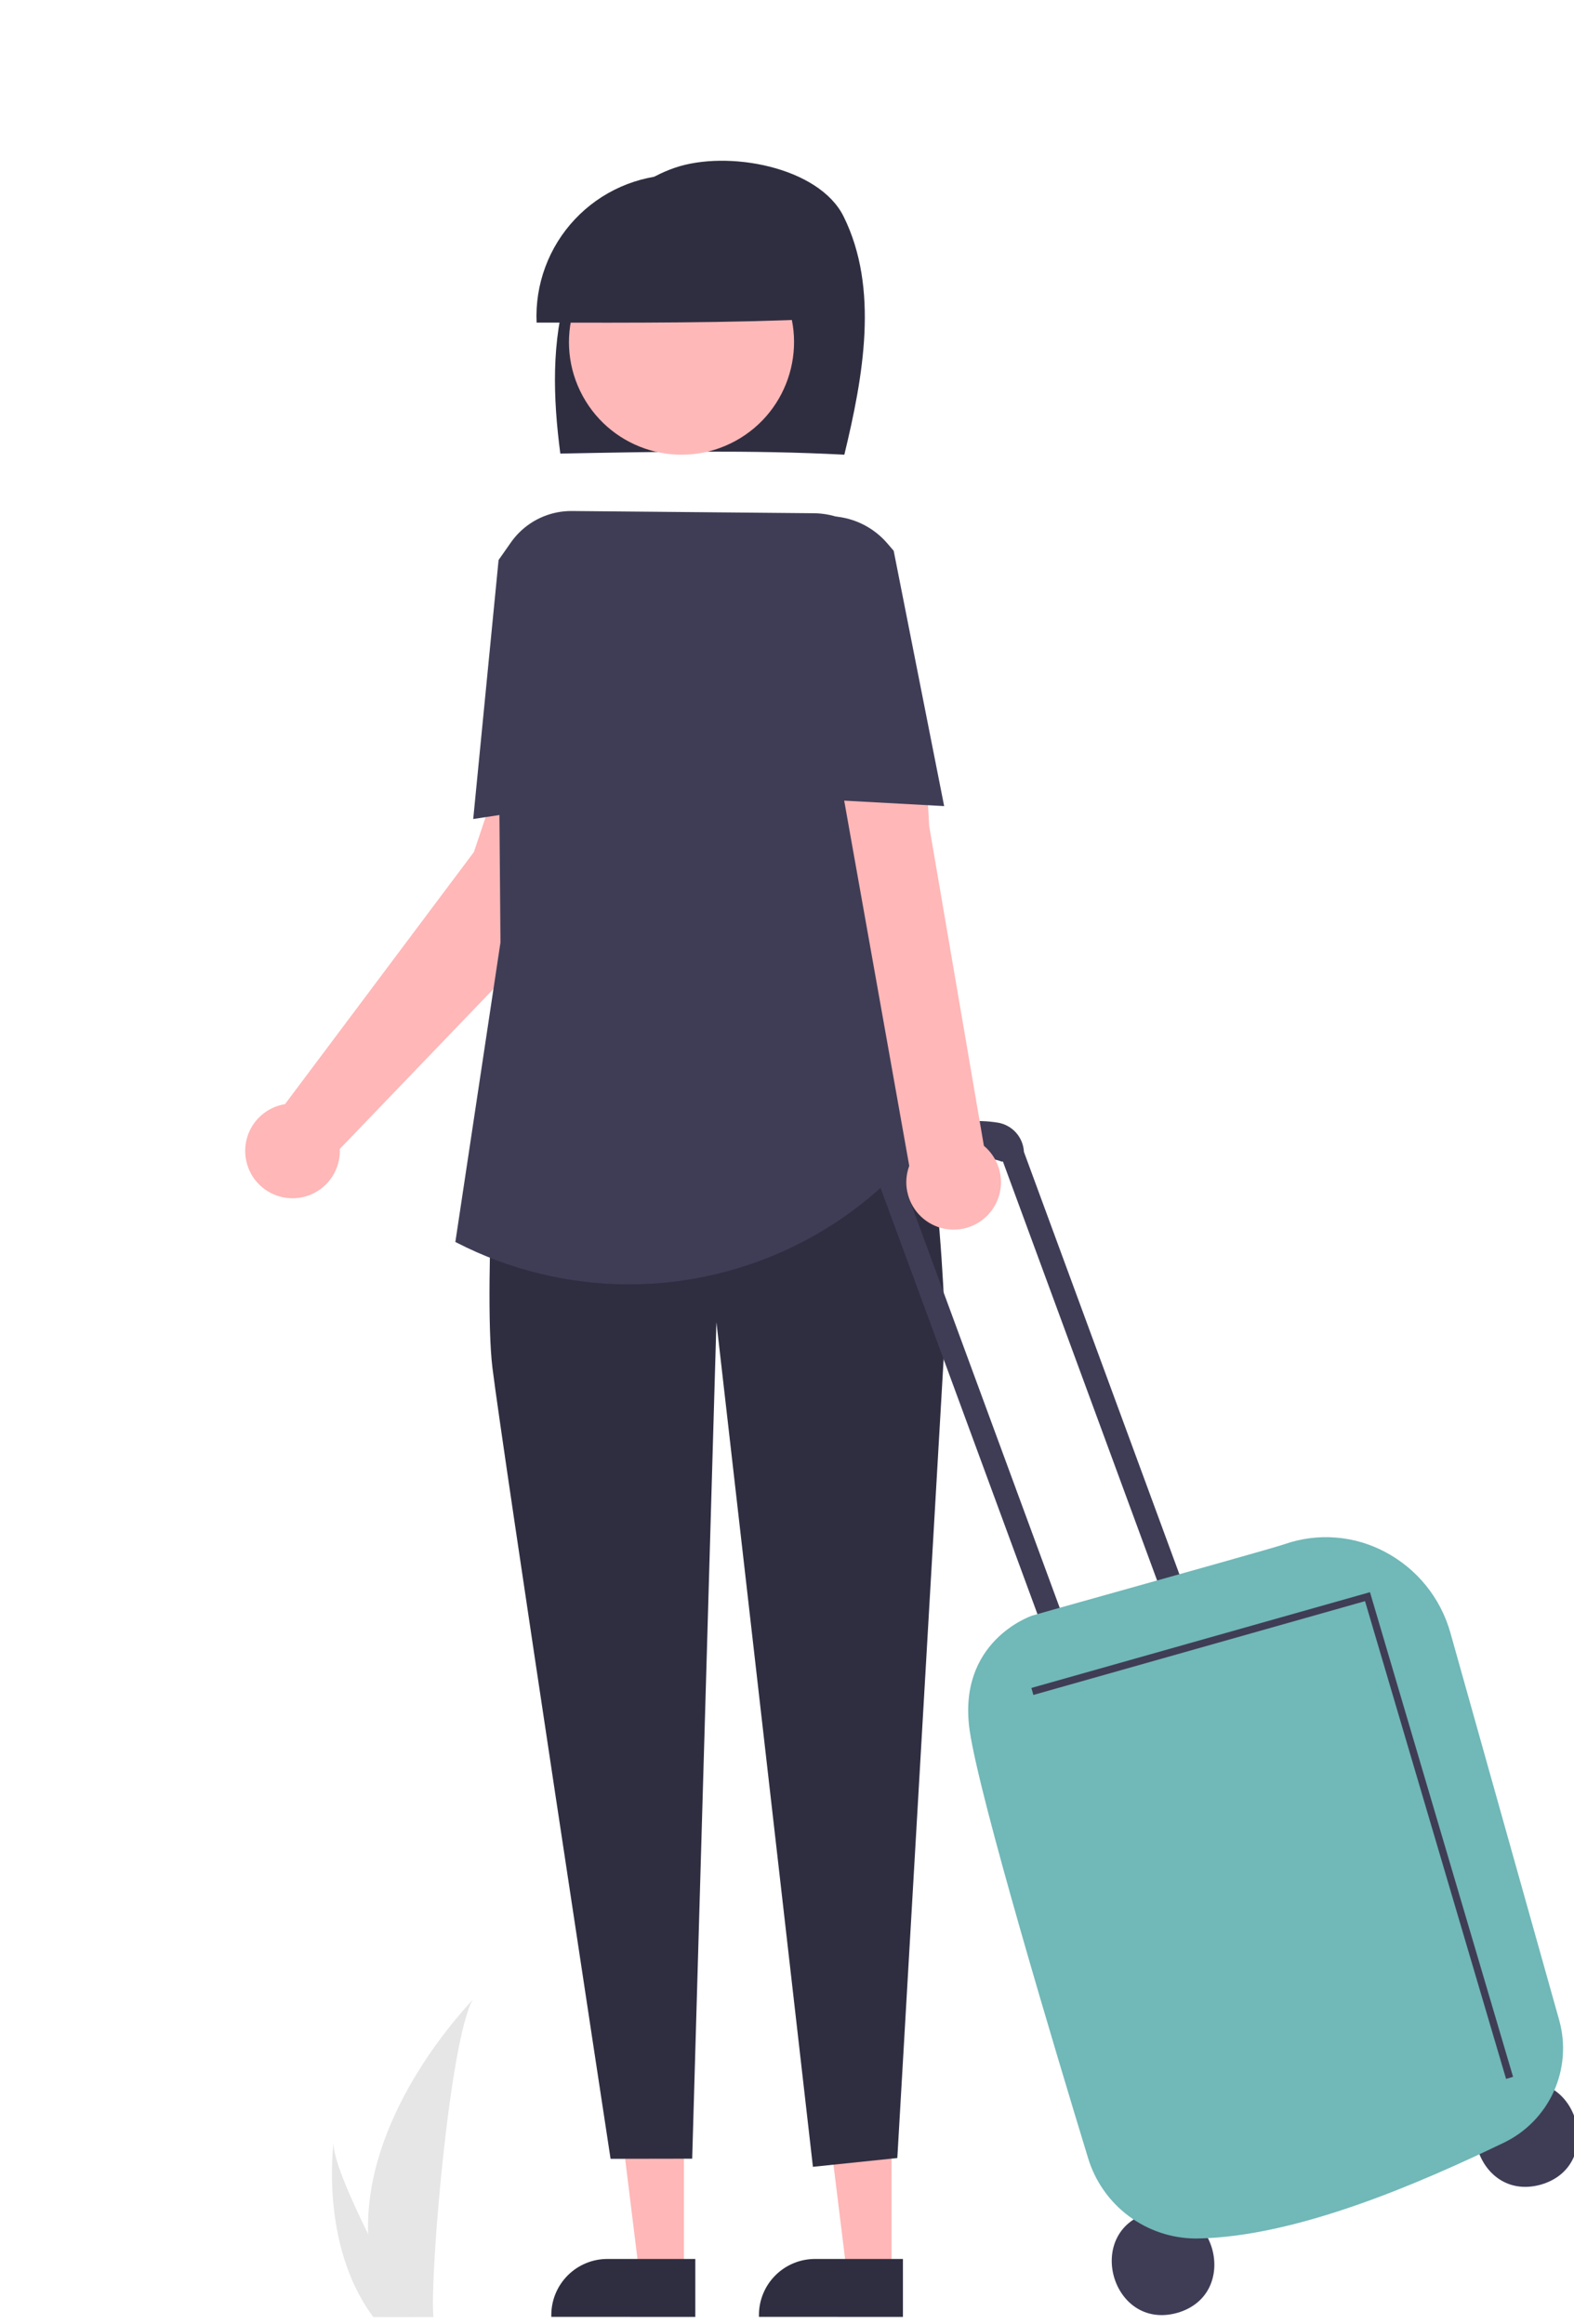 <svg width="147" height="217" viewBox="0 0 147 217" fill="none" xmlns="http://www.w3.org/2000/svg">
<g clip-path="url(#clip0_3736_656)">
<path d="M34.377 208.579C34.446 211.151 34.877 213.699 35.656 216.15C35.673 216.207 35.693 216.263 35.711 216.32H40.484C40.479 216.269 40.474 216.212 40.469 216.15C40.151 212.49 41.969 190.481 44.162 186.672C43.97 186.981 34.007 196.95 34.377 208.579Z" fill="#E6E6E6"/>
<path d="M34.736 216.15C34.776 216.207 34.817 216.264 34.86 216.32H38.44C38.413 216.272 38.382 216.215 38.345 216.15C37.754 215.083 36.003 211.89 34.378 208.58C32.632 205.022 31.029 201.33 31.164 199.994C31.123 200.295 29.914 209.483 34.736 216.15Z" fill="#E6E6E6"/>
<path d="M53.392 84.725L52.852 74.606L47.409 70.182L44.256 79.552L26.619 103.084C25.786 103.218 25.008 103.588 24.377 104.15C23.747 104.712 23.291 105.443 23.063 106.257C22.835 107.07 22.844 107.932 23.09 108.74C23.337 109.548 23.809 110.269 24.452 110.817C25.095 111.365 25.881 111.717 26.717 111.832C27.554 111.947 28.406 111.819 29.173 111.465C29.939 111.111 30.588 110.544 31.043 109.832C31.498 109.121 31.739 108.293 31.739 107.448C31.739 107.389 31.732 107.331 31.73 107.272L53.392 84.725Z" fill="#FFB7B7"/>
<path d="M63.874 212.264L59.703 212.264L57.719 196.17L63.874 196.17L63.874 212.264Z" fill="#FFB7B7"/>
<path d="M64.936 216.308L51.488 216.307V216.137C51.488 214.748 52.04 213.416 53.022 212.434C54.003 211.452 55.334 210.9 56.723 210.9L64.937 210.901L64.936 216.308Z" fill="#2F2E41"/>
<path d="M83.264 212.264L79.094 212.264L77.109 196.17L83.265 196.17L83.264 212.264Z" fill="#FFB7B7"/>
<path d="M84.327 216.308L70.879 216.307V216.137C70.879 214.748 71.43 213.416 72.412 212.434C73.394 211.452 74.725 210.9 76.113 210.9L84.327 210.901L84.327 216.308Z" fill="#2F2E41"/>
<path d="M78.855 42.451C80.621 35.157 82.117 26.931 78.787 20.213C76.476 15.552 67.928 13.982 63.028 15.662C58.128 17.341 54.586 21.896 53.028 26.864C51.469 31.831 51.651 37.184 52.33 42.347C61.341 42.174 70.353 42.001 78.855 42.451Z" fill="#2F2E41"/>
<path d="M68.689 41.163C73.781 38.377 75.653 31.99 72.869 26.895C70.085 21.801 63.7 19.928 58.608 22.713C53.515 25.498 51.643 31.886 54.427 36.98C57.211 42.075 63.596 43.947 68.689 41.163Z" fill="#FFB8B8"/>
<path d="M76.498 29.772C76.531 28.003 76.208 26.245 75.549 24.603C74.89 22.96 73.908 21.468 72.66 20.213C71.413 18.958 69.927 17.966 68.289 17.298C66.651 16.629 64.895 16.296 63.127 16.32C61.358 16.343 59.612 16.722 57.992 17.433C56.373 18.145 54.913 19.175 53.699 20.463C52.485 21.75 51.542 23.268 50.927 24.927C50.311 26.587 50.035 28.352 50.115 30.12C59.11 30.139 68.104 30.159 76.498 29.772Z" fill="#2F2E41"/>
<path d="M46.773 95.275C46.773 95.275 45.063 120.124 45.991 127.704C46.919 135.284 57.023 201.551 57.023 201.551L64.645 201.538L66.908 123.446L75.921 202.297L83.803 201.477L88.275 124.346C88.275 124.346 87.573 95.47 81.875 92.574L46.773 95.275Z" fill="#2F2E41"/>
<path d="M58.731 119.906C53.133 119.905 47.615 118.568 42.636 116.007L42.527 115.952L46.74 87.986L46.467 54.655C46.459 53.74 46.634 52.833 46.981 51.987C47.328 51.14 47.839 50.371 48.486 49.725C49.133 49.078 49.902 48.567 50.749 48.221C51.596 47.875 52.502 47.701 53.417 47.709L76.023 47.917C77.024 47.926 78.012 48.141 78.927 48.549C79.841 48.957 80.661 49.548 81.337 50.287C82.013 51.025 82.53 51.895 82.855 52.842C83.18 53.789 83.308 54.793 83.229 55.791L81.113 82.511L88.109 104.198L86.893 105.816C83.615 110.191 79.363 113.742 74.475 116.187C69.587 118.633 64.196 119.906 58.731 119.906Z" fill="#3F3D56"/>
<path d="M44.195 76.465L46.564 52.283L47.325 51.2C47.847 50.457 48.51 49.825 49.276 49.34C50.043 48.855 50.897 48.526 51.791 48.371C52.685 48.218 53.6 48.242 54.485 48.442C55.369 48.643 56.205 49.017 56.945 49.542L57.597 50.005L56.953 74.511L44.195 76.465Z" fill="#3F3D56"/>
<path d="M141.258 194.607C147.382 192.915 149.996 202.218 143.887 203.965C137.764 205.657 135.15 196.353 141.258 194.607Z" fill="#3F3D56"/>
<path d="M107.305 206.58C113.429 204.887 116.043 214.191 109.934 215.937C103.81 217.629 101.197 208.326 107.305 206.58Z" fill="#3F3D56"/>
<path d="M93.566 108.458L93.661 108.432L109.434 151.274L111.514 150.689L95.627 107.54C95.593 106.875 95.332 106.241 94.888 105.745C94.445 105.249 93.844 104.919 93.188 104.811C85.299 103.563 82.102 110.569 82.102 110.569L82.133 110.615L98.26 154.416L100.34 153.831L84.687 111.319C89.452 106.604 93.566 108.458 93.566 108.458Z" fill="#3F3D56"/>
<path d="M111.642 208.991C109.391 208.972 107.205 208.234 105.403 206.885C103.601 205.536 102.276 203.647 101.622 201.492C98.612 191.635 91.509 168.015 90.567 161.605C89.342 153.259 96.247 150.886 96.401 150.835C96.587 150.773 99.363 149.995 103.205 148.919C109.737 147.091 119.607 144.327 119.97 144.164C121.499 143.632 123.122 143.422 124.736 143.547C126.351 143.671 127.922 144.128 129.352 144.889C130.825 145.664 132.125 146.731 133.174 148.025C134.222 149.319 134.996 150.813 135.45 152.415L145.61 188.577C146.237 190.794 146.061 193.161 145.114 195.261C144.166 197.361 142.508 199.058 140.431 200.054C132.592 203.822 121.094 208.848 111.796 208.99C111.745 208.991 111.693 208.991 111.642 208.991Z" fill="#71B8B8"/>
<path d="M91.888 106.976L86.78 77.13L86.21 67.057L77.953 69.762L84.917 108.845C84.636 109.605 84.569 110.429 84.724 111.225C84.879 112.02 85.25 112.758 85.796 113.358C86.343 113.957 87.043 114.394 87.821 114.622C88.599 114.85 89.424 114.86 90.207 114.65C90.99 114.44 91.7 114.019 92.26 113.432C92.82 112.846 93.208 112.117 93.381 111.325C93.555 110.533 93.507 109.708 93.244 108.941C92.98 108.174 92.511 107.494 91.888 106.976Z" fill="#FFB7B7"/>
<path d="M88.177 75.258L75.29 74.557L72.262 50.23L72.556 49.975C73.282 49.345 74.125 48.865 75.037 48.562C75.948 48.259 76.911 48.139 77.869 48.209C78.827 48.279 79.762 48.538 80.62 48.97C81.478 49.403 82.242 50.001 82.868 50.729L83.464 51.423L83.473 51.467L88.177 75.258Z" fill="#3F3D56"/>
<path d="M140.656 194.088L127.484 149.486L96.509 158.244L96.324 157.589L127.946 148.648L128.041 148.971L141.309 193.895L140.656 194.088Z" fill="#3F3D56"/>
</g>
<defs>
<clipPath id="clip0_3736_656">
<rect width="147" height="217" fill="white"/>
</clipPath>
</defs>
</svg>

